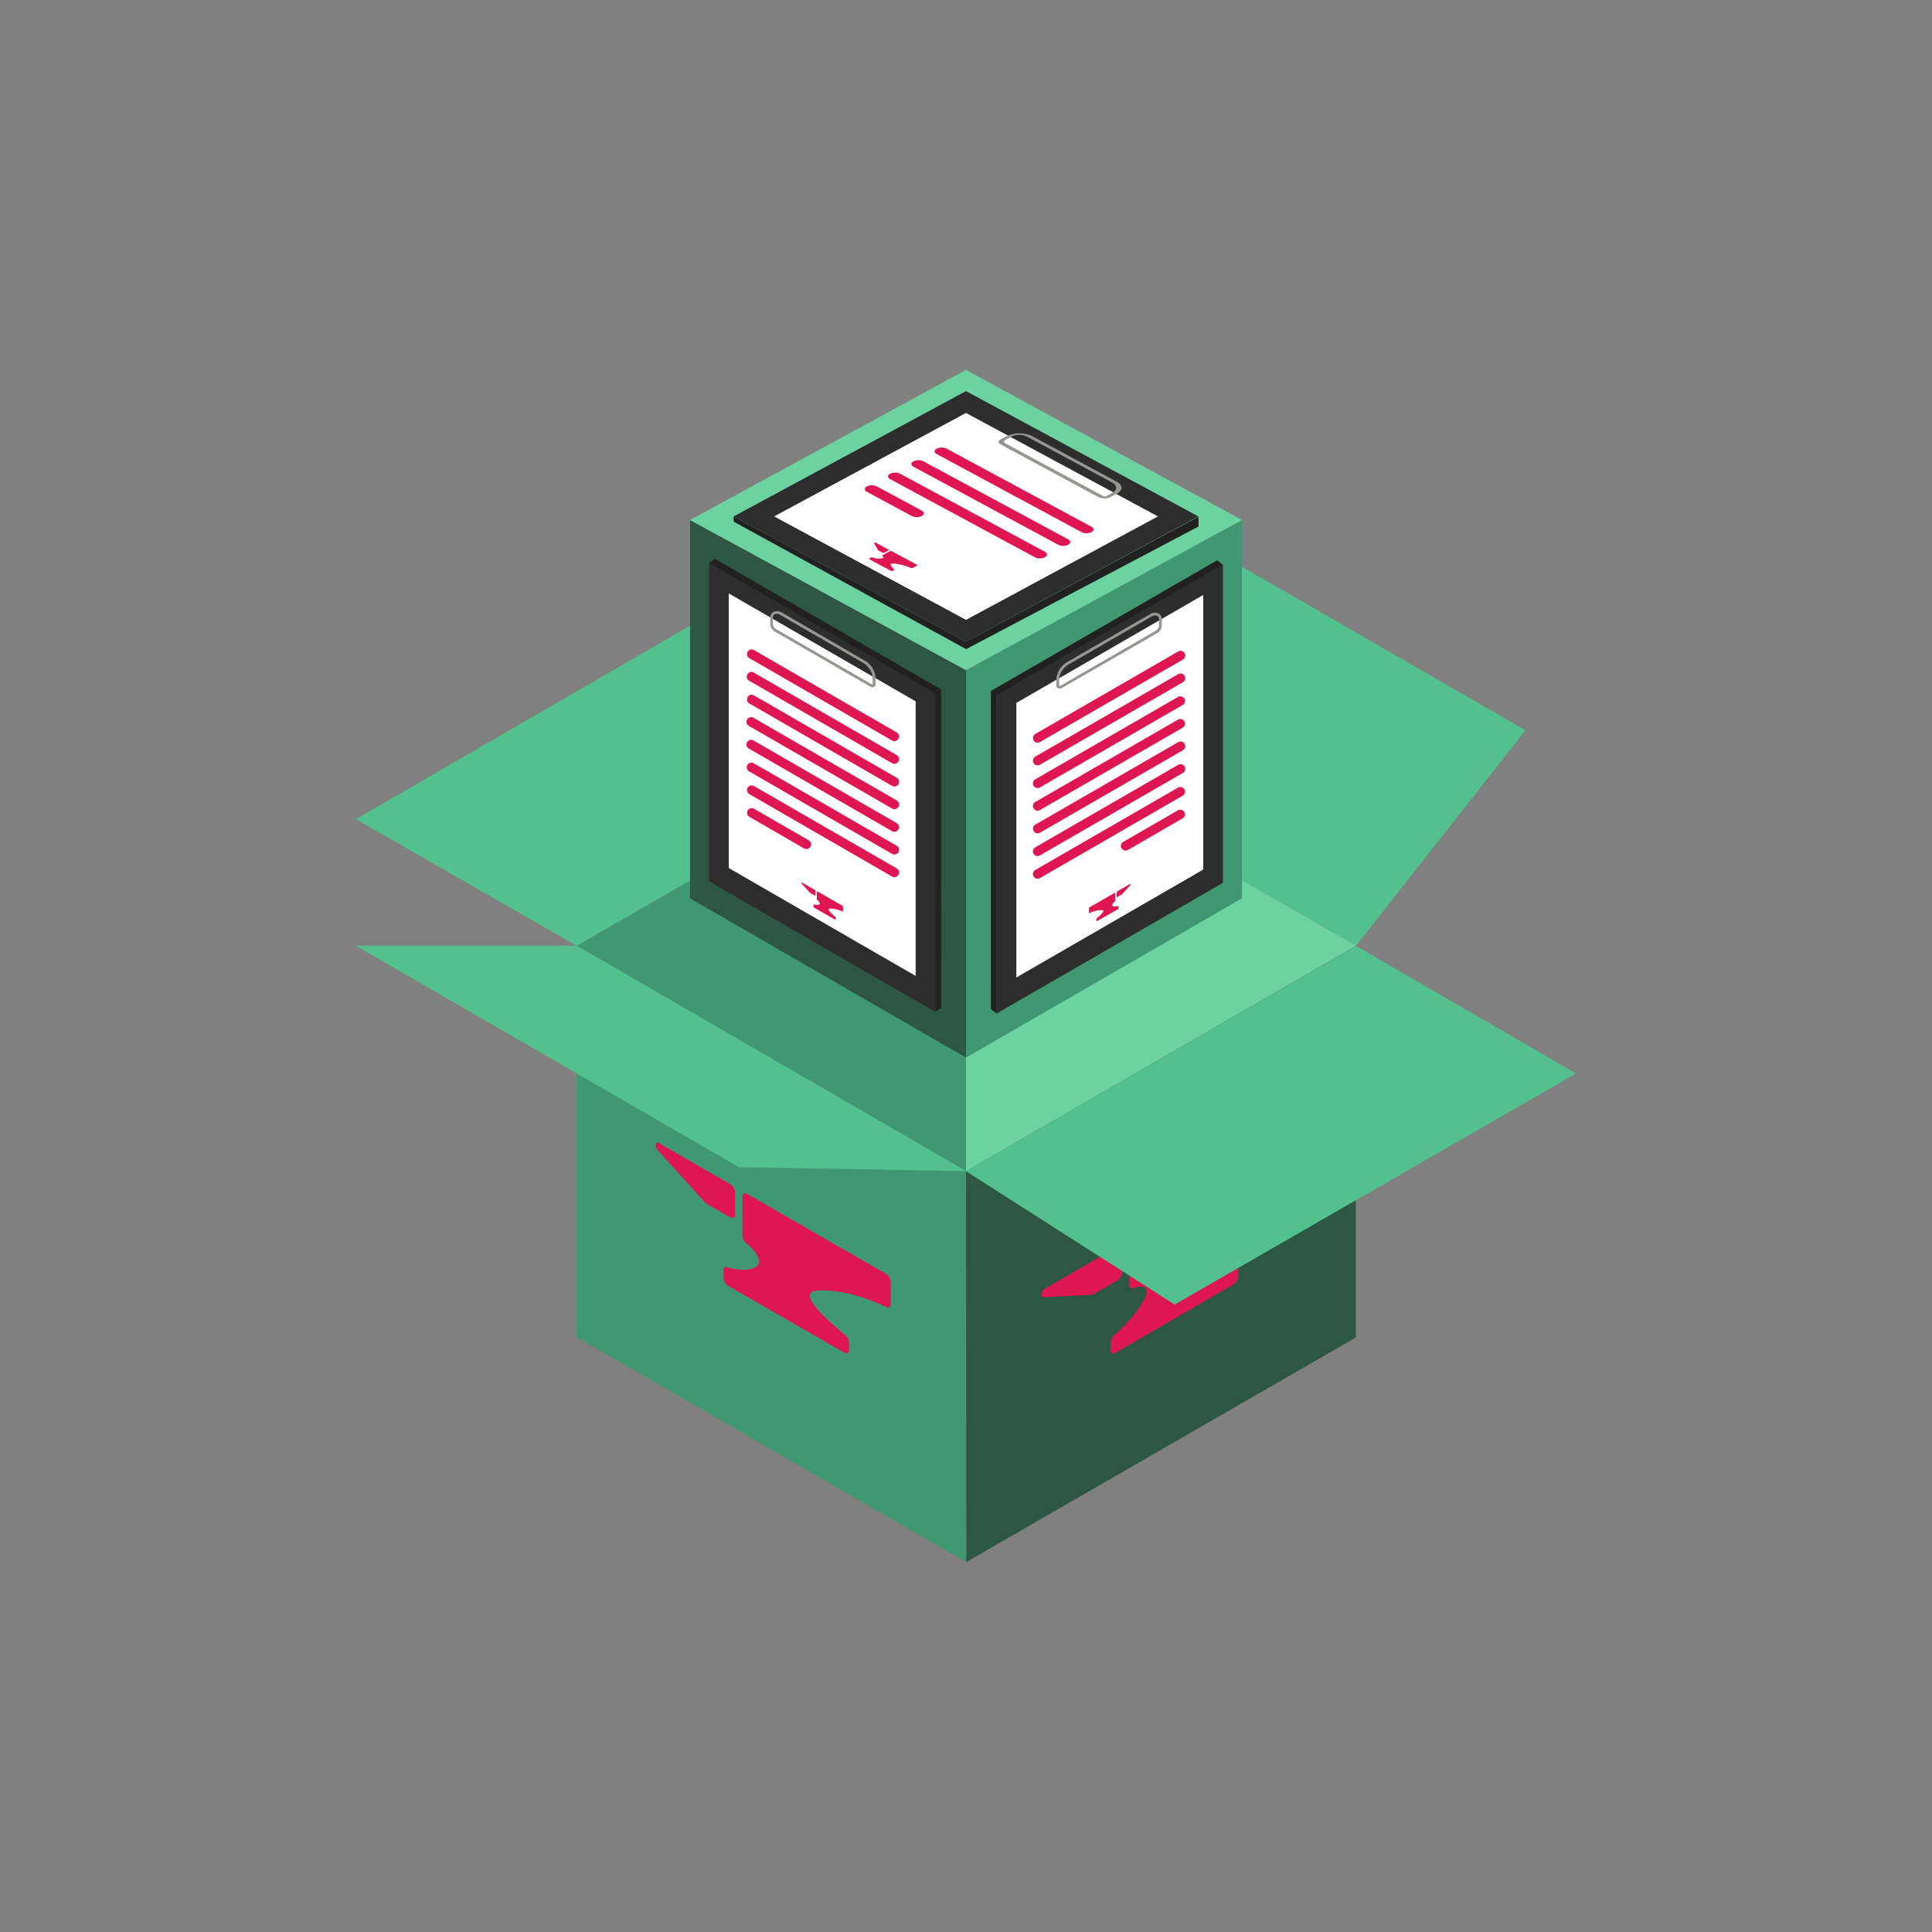 <svg id="no_hover" xmlns="http://www.w3.org/2000/svg" viewBox="0 0 500 500"><rect x="0" y="0" width="500" height="500" fill="#808080" stroke="none"/><defs><style>.cls-1{fill:#2e5644;}.cls-2{fill:#409873;}.cls-3{fill:#52c18e;}.cls-4{fill:#6cd3a0;}.cls-5{fill:#de1651;}.cls-6{fill:#2d2d2d;}.cls-7{fill:#212121;}.cls-8{fill:#fff;}.cls-9{fill:#959691;}</style></defs><path class="cls-1" d="M350.87,346.15q0-50.68.07-101.38L250,303.11q0,50.58.05,101.16Z"/><path class="cls-2" d="M250,303.11,149.25,244.77q0,50.62,0,101.26l100.79,58.24Q250,353.69,250,303.11Z"/><path class="cls-2" d="M250,303.11V186.69L149.25,244.77Z"/><path class="cls-3" d="M350.94,244.77,394.78,189,294,130.86,250,186.69Z"/><path class="cls-3" d="M191.24,302.07l58.76,1L149.25,244.77l-57.13,0Z"/><path class="cls-3" d="M149.25,244.77,92.12,212,193,153.58l57,33.11Z"/><path class="cls-4" d="M350.94,244.77,250,303.11V186.69Z"/><path class="cls-5" d="M219.72,349.53v-2.18a2.66,2.66,0,0,0-1-1.86q-9.06-7.49-9.16-10.15c0-.81.58-1.5,4.15-1.37,3.19.12,8.3.89,15.51,4.19.71.41,1.28.16,1.28-.55v-6a2.69,2.69,0,0,0-1.28-2l-17.64-10.14L193.41,309c-.7-.41-1.28-.17-1.28.54l0,10.39a2.69,2.69,0,0,0,1.29,2h0c1.08,1,2.72,2.67,3,4.07.42,2.19-2.58,3.34-7.88,2.09-.71-.4-1.29-.16-1.28.55v2.19a2.64,2.64,0,0,0,1.29,2l29.85,17.18C219.15,350.49,219.72,350.24,219.72,349.53Z"/><path class="cls-5" d="M189,306.47l-3.85-2.22-14.58-8.4c-.47-.27-.85-.11-.85.37v.3a1.61,1.61,0,0,0,.42,1v0l0,.05q6.08,6.72,12.16,13.45l.14.16h0a2.36,2.36,0,0,0,.51.4l6,3.45c.71.41,1.29.17,1.29-.54v-6A2.68,2.68,0,0,0,189,306.47Z"/><path class="cls-5" d="M320.46,330.4v-2.23c0-.63-.45-.9-1-.67q-9.23,3-9.33.43c0-.8.59-2.22,4.22-6.28a91.86,91.86,0,0,1,15.8-14,2.7,2.7,0,0,0,1.31-2.06v-6.1c0-.72-.59-1-1.31-.54l-18,10.4-18.47,10.7a2.71,2.71,0,0,0-1.3,2.06l0,10.56c0,.72.59,1,1.31.54h0c1.09-.26,2.77-.49,3.05.62.43,1.73-2.62,6.42-8,11.4a2.71,2.71,0,0,0-1.3,2.06v2.23c0,.72.59,1,1.31.55l30.41-17.62A2.7,2.7,0,0,0,320.46,330.4Z"/><path class="cls-5" d="M289.17,322.66l-3.92,2.27-14.85,8.59a1.82,1.82,0,0,0-.87,1.38v.31a.44.44,0,0,0,.42.5H270l12.38-.6h.16a1.38,1.38,0,0,0,.52-.19l6.1-3.53a2.73,2.73,0,0,0,1.31-2.06v-6.1C290.48,322.49,289.89,322.24,289.17,322.66Z"/><path class="cls-3" d="M407.88,277.81l-56.94-33L250,303.11l54,34.51Z"/><path class="cls-3" d="M245.52,300.52l-91.83-53.19-15,8.13,66.06,43.13,36.89,3Z"/><path class="cls-1" d="M178.58,134.58h0v97.91l69.64,40.2,1.78,1V173.43Z"/><path class="cls-2" d="M321.42,134.58h0v97.91l-69.64,40.2-1.78,1V173.43Z"/><polygon class="cls-6" points="242.07 261.9 183.5 228.08 183.5 145.74 242.07 179.56 242.07 261.9"/><path class="cls-7" d="M243.57,260.76l-1.5,1.14V179.56L183.5,145.74,185,144.6l58.56,33.82Z"/><polygon class="cls-8" points="236.97 252.57 188.61 224.65 188.61 153.58 236.97 181.51 236.97 252.57"/><path class="cls-5" d="M216.26,237.89v-.38a.48.48,0,0,0-.18-.33c-1.07-.89-1.61-1.48-1.62-1.8,0-.14.1-.27.73-.24a7.3,7.3,0,0,1,2.75.74c.13.07.23,0,.23-.1v-1.06a.49.49,0,0,0-.22-.36l-3.13-1.79-3.21-1.85c-.12-.07-.22,0-.22.1v1.83a.46.46,0,0,0,.23.36h0a1.61,1.61,0,0,1,.53.72c.08.38-.45.59-1.39.37-.13-.08-.23,0-.23.09v.39a.46.46,0,0,0,.23.36l5.29,3C216.16,238.06,216.26,238,216.26,237.89Z"/><path class="cls-5" d="M210.82,230.27l-.68-.39-2.58-1.49c-.08,0-.15,0-.15.06v.06a.31.31,0,0,0,.07.17h0l2.16,2.38,0,0h0a.23.23,0,0,0,.1.07l1.06.61c.12.08.22,0,.22-.09v-1.06A.46.46,0,0,0,210.82,230.27Z"/><path class="cls-5" d="M231.47,191.8a1.21,1.21,0,0,1-.61-.16l-37-21.35a1.21,1.21,0,0,1,1.21-2.09l37,21.35a1.21,1.21,0,0,1-.6,2.25Z"/><path class="cls-5" d="M231.47,197.67a1.21,1.21,0,0,1-.61-.16l-37-21.35a1.21,1.21,0,0,1,1.21-2.1l37,21.35a1.21,1.21,0,0,1-.6,2.26Z"/><path class="cls-5" d="M231.47,203.54a1.21,1.21,0,0,1-.61-.16l-37-21.36a1.21,1.21,0,0,1,1.21-2.09l37,21.35a1.21,1.21,0,0,1-.6,2.26Z"/><path class="cls-5" d="M231.47,209.41a1.22,1.22,0,0,1-.61-.17l-37-21.35a1.21,1.21,0,1,1,1.21-2.09l37,21.35a1.21,1.21,0,0,1-.6,2.26Z"/><path class="cls-5" d="M231.47,215.27a1.21,1.21,0,0,1-.61-.16l-37-21.35a1.21,1.21,0,1,1,1.21-2.09l37,21.35a1.21,1.21,0,0,1-.6,2.25Z"/><path class="cls-5" d="M231.47,221.14a1.21,1.21,0,0,1-.61-.16l-37-21.35a1.21,1.21,0,0,1,1.21-2.1l37,21.35a1.21,1.21,0,0,1-.6,2.26Z"/><path class="cls-5" d="M231.47,227a1.21,1.21,0,0,1-.61-.16l-37-21.36a1.21,1.21,0,0,1,1.21-2.09l37,21.35a1.21,1.21,0,0,1-.6,2.26Z"/><path class="cls-5" d="M208.7,219.73a1.21,1.21,0,0,1-.61-.16l-14.21-8.21a1.21,1.21,0,0,1,1.21-2.09l14.21,8.2a1.21,1.21,0,0,1-.6,2.26Z"/><path class="cls-9" d="M225.77,177.84a1.35,1.35,0,0,1-.66-.2l-24.63-14.22a2.37,2.37,0,0,1-1.15-1.83V160a1.78,1.78,0,0,1,.81-1.64,2.34,2.34,0,0,1,2.31.23L223.86,171a5.64,5.64,0,0,1,2.76,4.37v1.59a.84.84,0,0,1-.85.92Zm-.3-.83c.21.12.33.11.37.09a.24.24,0,0,0,0-.18v-1.59a5,5,0,0,0-2.39-3.74l-21.41-12.37a1.65,1.65,0,0,0-1.58-.23,1.11,1.11,0,0,0-.45,1v1.59a1.66,1.66,0,0,0,.78,1.2Z"/><polygon class="cls-6" points="257.93 262.3 316.5 228.48 316.5 146.14 257.93 179.96 257.93 262.3"/><path class="cls-7" d="M256.43,261.16l1.5,1.14V180l58.57-33.81L315,145l-58.56,33.82Z"/><polygon class="cls-8" points="263.03 252.97 311.39 225.05 311.39 153.98 263.03 181.91 263.03 252.97"/><path class="cls-5" d="M283.74,238.29v-.39a.46.46,0,0,1,.18-.32q1.6-1.34,1.62-1.8c0-.14-.1-.27-.73-.24a7.11,7.11,0,0,0-2.75.74c-.13.07-.23,0-.23-.1v-1.06a.47.47,0,0,1,.22-.36l3.13-1.79,3.21-1.85c.12-.07.22,0,.22.1v1.83a.46.46,0,0,1-.23.36h0a1.73,1.73,0,0,0-.53.72c-.08.39.45.6,1.39.37.13-.07.23,0,.23.1V235a.46.46,0,0,1-.23.36l-5.29,3C283.84,238.46,283.74,238.42,283.74,238.29Z"/><path class="cls-5" d="M289.18,230.67l.68-.4,2.58-1.48c.08,0,.15,0,.15.06v.06a.31.31,0,0,1-.07.17h0l-2.16,2.38,0,0h0l-.1.07-1.06.61c-.12.08-.22,0-.22-.09V231A.46.46,0,0,1,289.18,230.67Z"/><path class="cls-5" d="M268.53,192.2a1.21,1.21,0,0,0,.61-.16l37-21.35a1.21,1.21,0,0,0-1.21-2.1l-37,21.36a1.21,1.21,0,0,0,.6,2.25Z"/><path class="cls-5" d="M268.53,198.07a1.21,1.21,0,0,0,.61-.16l37-21.35a1.21,1.21,0,0,0-1.21-2.1l-37,21.35a1.21,1.21,0,0,0,.6,2.26Z"/><path class="cls-5" d="M268.53,203.94a1.21,1.21,0,0,0,.61-.16l37-21.36a1.21,1.21,0,0,0-1.21-2.09l-37,21.35a1.21,1.21,0,0,0,.6,2.26Z"/><path class="cls-5" d="M268.53,209.81a1.22,1.22,0,0,0,.61-.17l37-21.35a1.21,1.21,0,0,0-1.21-2.09l-37,21.35a1.21,1.21,0,0,0,.6,2.26Z"/><path class="cls-5" d="M268.53,215.67a1.21,1.21,0,0,0,.61-.16l37-21.35a1.21,1.21,0,0,0-1.21-2.1l-37,21.36a1.21,1.21,0,0,0,.6,2.25Z"/><path class="cls-5" d="M268.53,221.54a1.21,1.21,0,0,0,.61-.16l37-21.35a1.21,1.21,0,0,0-1.21-2.1l-37,21.35a1.21,1.21,0,0,0,.6,2.26Z"/><path class="cls-5" d="M268.53,227.41a1.21,1.21,0,0,0,.61-.16l37-21.36a1.21,1.21,0,0,0-1.21-2.09l-37,21.35a1.21,1.21,0,0,0,.6,2.26Z"/><path class="cls-5" d="M291.3,220.13a1.21,1.21,0,0,0,.61-.16l14.21-8.21a1.21,1.21,0,0,0-1.21-2.09l-14.21,8.2a1.21,1.21,0,0,0,.6,2.26Z"/><path class="cls-9" d="M273.8,178.13a.89.89,0,0,1-.42-.81v-1.59a5.64,5.64,0,0,1,2.76-4.37L297.55,159a2.34,2.34,0,0,1,2.31-.23,1.78,1.78,0,0,1,.81,1.63V162a2.38,2.38,0,0,1-1.15,1.83L274.89,178a1.35,1.35,0,0,1-.66.2A.89.89,0,0,1,273.8,178.13Zm25.36-14.94a1.66,1.66,0,0,0,.78-1.2v-1.6a1.1,1.1,0,0,0-.45-1,1.65,1.65,0,0,0-1.58.23L276.5,172a5,5,0,0,0-2.39,3.75v1.59a.24.24,0,0,0,.05.18s.16,0,.37-.09Z"/><path class="cls-4" d="M321.42,134.58,250,95.73l-71.42,38.85h0L250,173.43l71.42-38.85h0Z"/><polygon class="cls-6" points="250 166.07 189.86 133.65 250 101.22 310.14 133.65 250 166.07"/><polygon class="cls-8" points="250 160.42 200.34 133.65 250 106.87 299.67 133.65 250 160.42"/><path class="cls-9" d="M285.1,128.89a2.79,2.79,0,0,1-.87-.26L258.94,115c-.66-.35-.65-.92,0-1.28l1.63-.88a7.86,7.86,0,0,1,6.49,0l22,11.85c1.58.86,1.57,2.21,0,3.07l-1.64.88a3.57,3.57,0,0,1-1.5.35A4.27,4.27,0,0,1,285.1,128.89Zm.36-.53a1.08,1.08,0,0,0,.5.14.7.7,0,0,0,.28-.09l1.63-.88c1.32-.71,1.31-1.92,0-2.63l-22-11.86a4.7,4.7,0,0,0-2.33-.5,4.1,4.1,0,0,0-1.75.46l-1.64.88c-.41.22-.4.62,0,.85Z"/><path class="cls-5" d="M231,147.74l.4-.22c.11-.06.13-.15,0-.22-.82-.74-1.08-1.2-.78-1.37.14-.08.44-.13,1.44,0a16.07,16.07,0,0,1,3.69,1.06.53.53,0,0,0,.46,0l1.09-.59c.13-.07.13-.18,0-.25l-3.21-1.73-3.31-1.77a.53.53,0,0,0-.46,0l-1.89,1c-.12.07-.12.18,0,.25h0c.13.14.3.37.12.52a4.11,4.11,0,0,1-2.64-.12.55.55,0,0,0-.47,0l-.39.22c-.13.07-.13.18,0,.25l5.44,2.92A.53.53,0,0,0,231,147.74Z"/><path class="cls-5" d="M230,142.25l-.7-.38-2.65-1.43a.42.42,0,0,0-.31,0l-.06,0a.09.09,0,0,0-.06.11h0l1,1.83v0h0l.08.06,1.09.59a.61.61,0,0,0,.46,0l1.09-.59C230.14,142.43,230.14,142.32,230,142.25Z"/><path class="cls-5" d="M281.18,138a2.7,2.7,0,0,1-1.29-.29l-37.47-20.2c-.72-.38-.72-1,0-1.39a3,3,0,0,1,2.59,0l37.47,20.2c.71.38.71,1,0,1.39A2.74,2.74,0,0,1,281.18,138Z"/><path class="cls-5" d="M275.16,141.27a2.86,2.86,0,0,1-1.3-.29l-37.47-20.2c-.71-.38-.71-1,0-1.39a3,3,0,0,1,2.59,0l37.47,20.19c.72.39.72,1,0,1.4A2.82,2.82,0,0,1,275.16,141.27Z"/><path class="cls-5" d="M269.13,144.52a2.82,2.82,0,0,1-1.29-.29L230.37,124c-.72-.39-.72-1,0-1.4a3.08,3.08,0,0,1,2.59,0l37.47,20.2c.71.39.71,1,0,1.4A2.86,2.86,0,0,1,269.13,144.52Z"/><path class="cls-5" d="M237.26,133.83a2.67,2.67,0,0,1-1.29-.29l-11.63-6.26c-.71-.39-.71-1,0-1.4a3.08,3.08,0,0,1,2.59,0l11.63,6.27c.71.38.71,1,0,1.39A2.74,2.74,0,0,1,237.26,133.83Z"/><path class="cls-7" d="M189.86,133.65V135l60.17,33,60.14-31.74,0-2.55L250,166.07Z"/></svg>